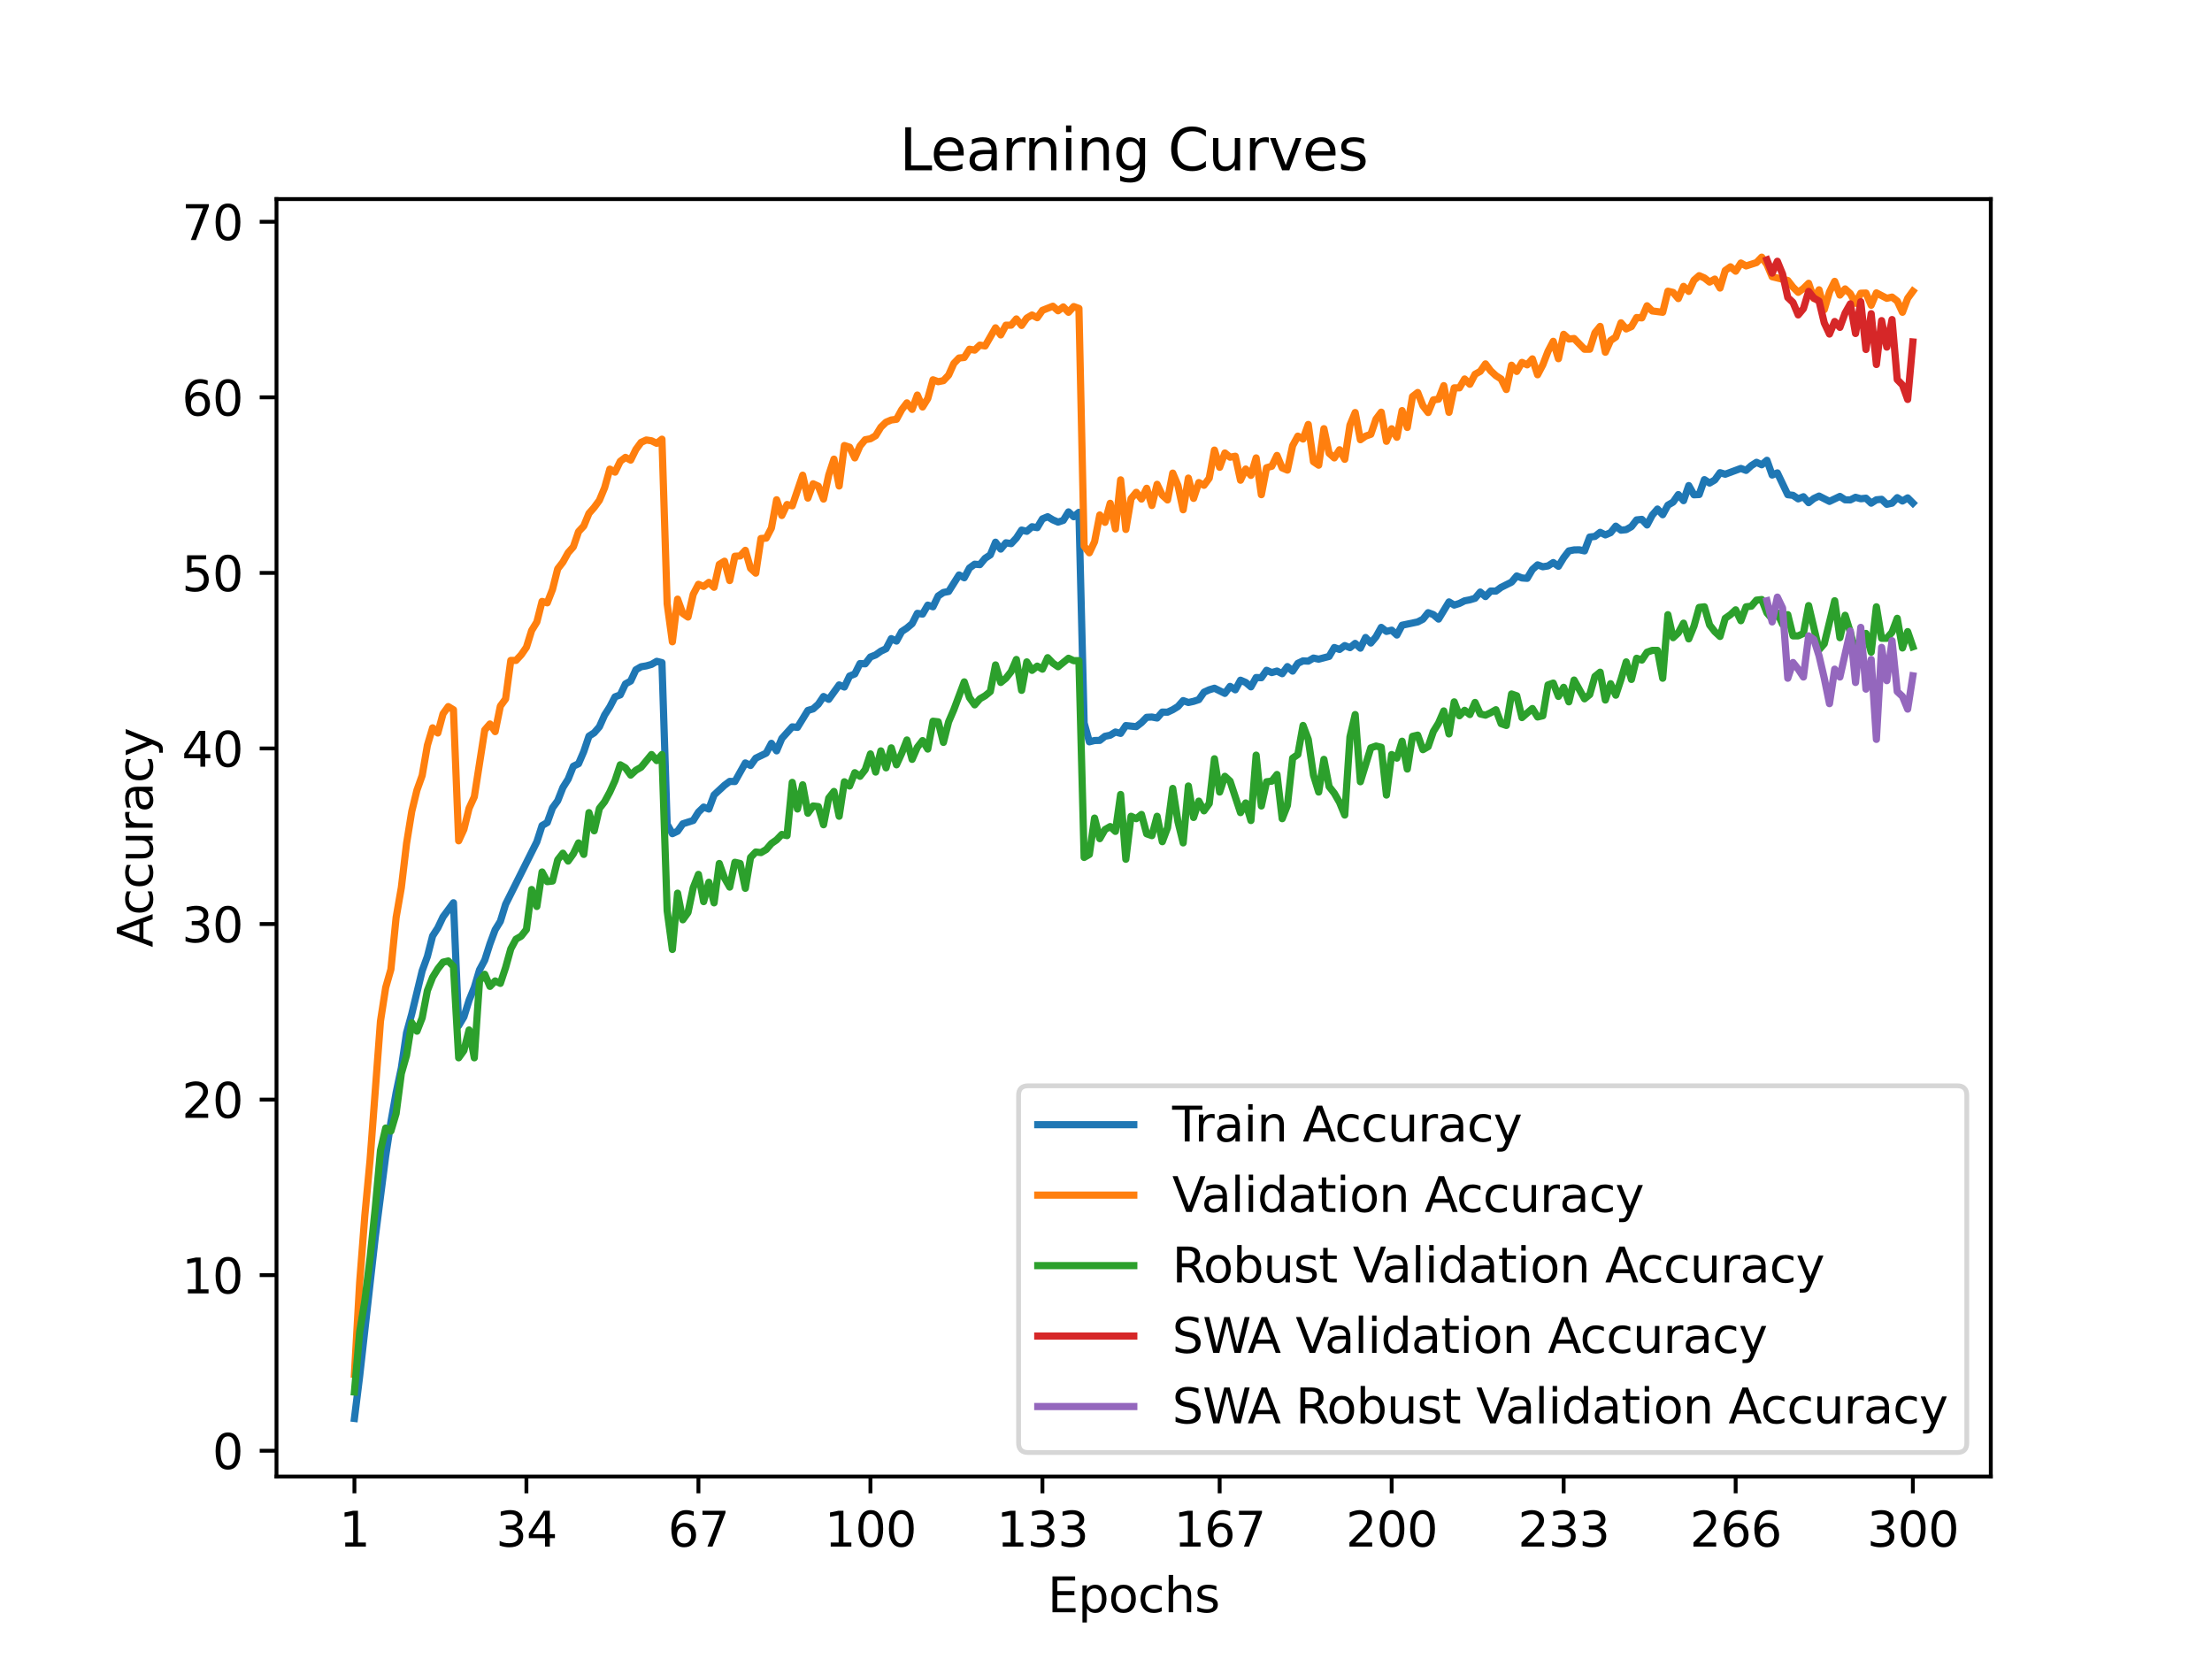 <?xml version="1.0" encoding="utf-8" standalone="no"?>
<!DOCTYPE svg PUBLIC "-//W3C//DTD SVG 1.1//EN"
  "http://www.w3.org/Graphics/SVG/1.1/DTD/svg11.dtd">
<svg xmlns:xlink="http://www.w3.org/1999/xlink" width="460.8pt" height="345.6pt" viewBox="0 0 460.8 345.6" xmlns="http://www.w3.org/2000/svg" version="1.1">
 <defs>
  <style type="text/css">*{stroke-linejoin: round; stroke-linecap: butt}</style>
 </defs>
 <g id="figure_1">
  <g id="patch_1">
   <path d="M 0 345.6 
L 460.8 345.6 
L 460.8 0 
L 0 0 
z
" style="fill: #ffffff"/>
  </g>
  <g id="axes_1">
   <g id="patch_2">
    <path d="M 57.6 307.584 
L 414.72 307.584 
L 414.72 41.472 
L 57.6 41.472 
z
" style="fill: #ffffff"/>
   </g>
   <g id="matplotlib.axis_1">
    <g id="xtick_1">
     <g id="line2d_1">
      <defs>
       <path id="me9f2121635" d="M 0 0 
L 0 3.5 
" style="stroke: #000000; stroke-width: 0.8"/>
      </defs>
      <g>
       <use xlink:href="#me9f2121635" x="73.833" y="307.584" style="stroke: #000000; stroke-width: 0.8"/>
      </g>
     </g>
     <g id="text_1">
      <!-- 1 -->
      <g transform="translate(70.651 322.182) scale(0.1 -0.1)">
       <defs>
        <path id="DejaVuSans-31" d="M 794 531 
L 1825 531 
L 1825 4091 
L 703 3866 
L 703 4441 
L 1819 4666 
L 2450 4666 
L 2450 531 
L 3481 531 
L 3481 0 
L 794 0 
L 794 531 
z
" transform="scale(0.016)"/>
       </defs>
       <use xlink:href="#DejaVuSans-31"/>
      </g>
     </g>
    </g>
    <g id="xtick_2">
     <g id="line2d_2">
      <g>
       <use xlink:href="#me9f2121635" x="109.664" y="307.584" style="stroke: #000000; stroke-width: 0.8"/>
      </g>
     </g>
     <g id="text_2">
      <!-- 34 -->
      <g transform="translate(103.302 322.182) scale(0.1 -0.1)">
       <defs>
        <path id="DejaVuSans-33" d="M 2597 2516 
Q 3050 2419 3304 2112 
Q 3559 1806 3559 1356 
Q 3559 666 3084 287 
Q 2609 -91 1734 -91 
Q 1441 -91 1130 -33 
Q 819 25 488 141 
L 488 750 
Q 750 597 1062 519 
Q 1375 441 1716 441 
Q 2309 441 2620 675 
Q 2931 909 2931 1356 
Q 2931 1769 2642 2001 
Q 2353 2234 1838 2234 
L 1294 2234 
L 1294 2753 
L 1863 2753 
Q 2328 2753 2575 2939 
Q 2822 3125 2822 3475 
Q 2822 3834 2567 4026 
Q 2313 4219 1838 4219 
Q 1578 4219 1281 4162 
Q 984 4106 628 3988 
L 628 4550 
Q 988 4650 1302 4700 
Q 1616 4750 1894 4750 
Q 2613 4750 3031 4423 
Q 3450 4097 3450 3541 
Q 3450 3153 3228 2886 
Q 3006 2619 2597 2516 
z
" transform="scale(0.016)"/>
        <path id="DejaVuSans-34" d="M 2419 4116 
L 825 1625 
L 2419 1625 
L 2419 4116 
z
M 2253 4666 
L 3047 4666 
L 3047 1625 
L 3713 1625 
L 3713 1100 
L 3047 1100 
L 3047 0 
L 2419 0 
L 2419 1100 
L 313 1100 
L 313 1709 
L 2253 4666 
z
" transform="scale(0.016)"/>
       </defs>
       <use xlink:href="#DejaVuSans-33"/>
       <use xlink:href="#DejaVuSans-34" x="63.623"/>
      </g>
     </g>
    </g>
    <g id="xtick_3">
     <g id="line2d_3">
      <g>
       <use xlink:href="#me9f2121635" x="145.496" y="307.584" style="stroke: #000000; stroke-width: 0.8"/>
      </g>
     </g>
     <g id="text_3">
      <!-- 67 -->
      <g transform="translate(139.133 322.182) scale(0.1 -0.1)">
       <defs>
        <path id="DejaVuSans-36" d="M 2113 2584 
Q 1688 2584 1439 2293 
Q 1191 2003 1191 1497 
Q 1191 994 1439 701 
Q 1688 409 2113 409 
Q 2538 409 2786 701 
Q 3034 994 3034 1497 
Q 3034 2003 2786 2293 
Q 2538 2584 2113 2584 
z
M 3366 4563 
L 3366 3988 
Q 3128 4100 2886 4159 
Q 2644 4219 2406 4219 
Q 1781 4219 1451 3797 
Q 1122 3375 1075 2522 
Q 1259 2794 1537 2939 
Q 1816 3084 2150 3084 
Q 2853 3084 3261 2657 
Q 3669 2231 3669 1497 
Q 3669 778 3244 343 
Q 2819 -91 2113 -91 
Q 1303 -91 875 529 
Q 447 1150 447 2328 
Q 447 3434 972 4092 
Q 1497 4750 2381 4750 
Q 2619 4750 2861 4703 
Q 3103 4656 3366 4563 
z
" transform="scale(0.016)"/>
        <path id="DejaVuSans-37" d="M 525 4666 
L 3525 4666 
L 3525 4397 
L 1831 0 
L 1172 0 
L 2766 4134 
L 525 4134 
L 525 4666 
z
" transform="scale(0.016)"/>
       </defs>
       <use xlink:href="#DejaVuSans-36"/>
       <use xlink:href="#DejaVuSans-37" x="63.623"/>
      </g>
     </g>
    </g>
    <g id="xtick_4">
     <g id="line2d_4">
      <g>
       <use xlink:href="#me9f2121635" x="181.327" y="307.584" style="stroke: #000000; stroke-width: 0.8"/>
      </g>
     </g>
     <g id="text_4">
      <!-- 100 -->
      <g transform="translate(171.783 322.182) scale(0.1 -0.1)">
       <defs>
        <path id="DejaVuSans-30" d="M 2034 4250 
Q 1547 4250 1301 3770 
Q 1056 3291 1056 2328 
Q 1056 1369 1301 889 
Q 1547 409 2034 409 
Q 2525 409 2770 889 
Q 3016 1369 3016 2328 
Q 3016 3291 2770 3770 
Q 2525 4250 2034 4250 
z
M 2034 4750 
Q 2819 4750 3233 4129 
Q 3647 3509 3647 2328 
Q 3647 1150 3233 529 
Q 2819 -91 2034 -91 
Q 1250 -91 836 529 
Q 422 1150 422 2328 
Q 422 3509 836 4129 
Q 1250 4750 2034 4750 
z
" transform="scale(0.016)"/>
       </defs>
       <use xlink:href="#DejaVuSans-31"/>
       <use xlink:href="#DejaVuSans-30" x="63.623"/>
       <use xlink:href="#DejaVuSans-30" x="127.246"/>
      </g>
     </g>
    </g>
    <g id="xtick_5">
     <g id="line2d_5">
      <g>
       <use xlink:href="#me9f2121635" x="217.158" y="307.584" style="stroke: #000000; stroke-width: 0.8"/>
      </g>
     </g>
     <g id="text_5">
      <!-- 133 -->
      <g transform="translate(207.615 322.182) scale(0.1 -0.1)">
       <use xlink:href="#DejaVuSans-31"/>
       <use xlink:href="#DejaVuSans-33" x="63.623"/>
       <use xlink:href="#DejaVuSans-33" x="127.246"/>
      </g>
     </g>
    </g>
    <g id="xtick_6">
     <g id="line2d_6">
      <g>
       <use xlink:href="#me9f2121635" x="254.076" y="307.584" style="stroke: #000000; stroke-width: 0.8"/>
      </g>
     </g>
     <g id="text_6">
      <!-- 167 -->
      <g transform="translate(244.532 322.182) scale(0.1 -0.1)">
       <use xlink:href="#DejaVuSans-31"/>
       <use xlink:href="#DejaVuSans-36" x="63.623"/>
       <use xlink:href="#DejaVuSans-37" x="127.246"/>
      </g>
     </g>
    </g>
    <g id="xtick_7">
     <g id="line2d_7">
      <g>
       <use xlink:href="#me9f2121635" x="289.907" y="307.584" style="stroke: #000000; stroke-width: 0.8"/>
      </g>
     </g>
     <g id="text_7">
      <!-- 200 -->
      <g transform="translate(280.363 322.182) scale(0.1 -0.1)">
       <defs>
        <path id="DejaVuSans-32" d="M 1228 531 
L 3431 531 
L 3431 0 
L 469 0 
L 469 531 
Q 828 903 1448 1529 
Q 2069 2156 2228 2338 
Q 2531 2678 2651 2914 
Q 2772 3150 2772 3378 
Q 2772 3750 2511 3984 
Q 2250 4219 1831 4219 
Q 1534 4219 1204 4116 
Q 875 4013 500 3803 
L 500 4441 
Q 881 4594 1212 4672 
Q 1544 4750 1819 4750 
Q 2544 4750 2975 4387 
Q 3406 4025 3406 3419 
Q 3406 3131 3298 2873 
Q 3191 2616 2906 2266 
Q 2828 2175 2409 1742 
Q 1991 1309 1228 531 
z
" transform="scale(0.016)"/>
       </defs>
       <use xlink:href="#DejaVuSans-32"/>
       <use xlink:href="#DejaVuSans-30" x="63.623"/>
       <use xlink:href="#DejaVuSans-30" x="127.246"/>
      </g>
     </g>
    </g>
    <g id="xtick_8">
     <g id="line2d_8">
      <g>
       <use xlink:href="#me9f2121635" x="325.739" y="307.584" style="stroke: #000000; stroke-width: 0.8"/>
      </g>
     </g>
     <g id="text_8">
      <!-- 233 -->
      <g transform="translate(316.195 322.182) scale(0.1 -0.1)">
       <use xlink:href="#DejaVuSans-32"/>
       <use xlink:href="#DejaVuSans-33" x="63.623"/>
       <use xlink:href="#DejaVuSans-33" x="127.246"/>
      </g>
     </g>
    </g>
    <g id="xtick_9">
     <g id="line2d_9">
      <g>
       <use xlink:href="#me9f2121635" x="361.57" y="307.584" style="stroke: #000000; stroke-width: 0.8"/>
      </g>
     </g>
     <g id="text_9">
      <!-- 266 -->
      <g transform="translate(352.026 322.182) scale(0.1 -0.1)">
       <use xlink:href="#DejaVuSans-32"/>
       <use xlink:href="#DejaVuSans-36" x="63.623"/>
       <use xlink:href="#DejaVuSans-36" x="127.246"/>
      </g>
     </g>
    </g>
    <g id="xtick_10">
     <g id="line2d_10">
      <g>
       <use xlink:href="#me9f2121635" x="398.487" y="307.584" style="stroke: #000000; stroke-width: 0.8"/>
      </g>
     </g>
     <g id="text_10">
      <!-- 300 -->
      <g transform="translate(388.944 322.182) scale(0.1 -0.1)">
       <use xlink:href="#DejaVuSans-33"/>
       <use xlink:href="#DejaVuSans-30" x="63.623"/>
       <use xlink:href="#DejaVuSans-30" x="127.246"/>
      </g>
     </g>
    </g>
    <g id="text_11">
     <!-- Epochs -->
     <g transform="translate(218.244 335.861) scale(0.1 -0.1)">
      <defs>
       <path id="DejaVuSans-45" d="M 628 4666 
L 3578 4666 
L 3578 4134 
L 1259 4134 
L 1259 2753 
L 3481 2753 
L 3481 2222 
L 1259 2222 
L 1259 531 
L 3634 531 
L 3634 0 
L 628 0 
L 628 4666 
z
" transform="scale(0.016)"/>
       <path id="DejaVuSans-70" d="M 1159 525 
L 1159 -1331 
L 581 -1331 
L 581 3500 
L 1159 3500 
L 1159 2969 
Q 1341 3281 1617 3432 
Q 1894 3584 2278 3584 
Q 2916 3584 3314 3078 
Q 3713 2572 3713 1747 
Q 3713 922 3314 415 
Q 2916 -91 2278 -91 
Q 1894 -91 1617 61 
Q 1341 213 1159 525 
z
M 3116 1747 
Q 3116 2381 2855 2742 
Q 2594 3103 2138 3103 
Q 1681 3103 1420 2742 
Q 1159 2381 1159 1747 
Q 1159 1113 1420 752 
Q 1681 391 2138 391 
Q 2594 391 2855 752 
Q 3116 1113 3116 1747 
z
" transform="scale(0.016)"/>
       <path id="DejaVuSans-6f" d="M 1959 3097 
Q 1497 3097 1228 2736 
Q 959 2375 959 1747 
Q 959 1119 1226 758 
Q 1494 397 1959 397 
Q 2419 397 2687 759 
Q 2956 1122 2956 1747 
Q 2956 2369 2687 2733 
Q 2419 3097 1959 3097 
z
M 1959 3584 
Q 2709 3584 3137 3096 
Q 3566 2609 3566 1747 
Q 3566 888 3137 398 
Q 2709 -91 1959 -91 
Q 1206 -91 779 398 
Q 353 888 353 1747 
Q 353 2609 779 3096 
Q 1206 3584 1959 3584 
z
" transform="scale(0.016)"/>
       <path id="DejaVuSans-63" d="M 3122 3366 
L 3122 2828 
Q 2878 2963 2633 3030 
Q 2388 3097 2138 3097 
Q 1578 3097 1268 2742 
Q 959 2388 959 1747 
Q 959 1106 1268 751 
Q 1578 397 2138 397 
Q 2388 397 2633 464 
Q 2878 531 3122 666 
L 3122 134 
Q 2881 22 2623 -34 
Q 2366 -91 2075 -91 
Q 1284 -91 818 406 
Q 353 903 353 1747 
Q 353 2603 823 3093 
Q 1294 3584 2113 3584 
Q 2378 3584 2631 3529 
Q 2884 3475 3122 3366 
z
" transform="scale(0.016)"/>
       <path id="DejaVuSans-68" d="M 3513 2113 
L 3513 0 
L 2938 0 
L 2938 2094 
Q 2938 2591 2744 2837 
Q 2550 3084 2163 3084 
Q 1697 3084 1428 2787 
Q 1159 2491 1159 1978 
L 1159 0 
L 581 0 
L 581 4863 
L 1159 4863 
L 1159 2956 
Q 1366 3272 1645 3428 
Q 1925 3584 2291 3584 
Q 2894 3584 3203 3211 
Q 3513 2838 3513 2113 
z
" transform="scale(0.016)"/>
       <path id="DejaVuSans-73" d="M 2834 3397 
L 2834 2853 
Q 2591 2978 2328 3040 
Q 2066 3103 1784 3103 
Q 1356 3103 1142 2972 
Q 928 2841 928 2578 
Q 928 2378 1081 2264 
Q 1234 2150 1697 2047 
L 1894 2003 
Q 2506 1872 2764 1633 
Q 3022 1394 3022 966 
Q 3022 478 2636 193 
Q 2250 -91 1575 -91 
Q 1294 -91 989 -36 
Q 684 19 347 128 
L 347 722 
Q 666 556 975 473 
Q 1284 391 1588 391 
Q 1994 391 2212 530 
Q 2431 669 2431 922 
Q 2431 1156 2273 1281 
Q 2116 1406 1581 1522 
L 1381 1569 
Q 847 1681 609 1914 
Q 372 2147 372 2553 
Q 372 3047 722 3315 
Q 1072 3584 1716 3584 
Q 2034 3584 2315 3537 
Q 2597 3491 2834 3397 
z
" transform="scale(0.016)"/>
      </defs>
      <use xlink:href="#DejaVuSans-45"/>
      <use xlink:href="#DejaVuSans-70" x="63.184"/>
      <use xlink:href="#DejaVuSans-6f" x="126.66"/>
      <use xlink:href="#DejaVuSans-63" x="187.842"/>
      <use xlink:href="#DejaVuSans-68" x="242.822"/>
      <use xlink:href="#DejaVuSans-73" x="306.201"/>
     </g>
    </g>
   </g>
   <g id="matplotlib.axis_2">
    <g id="ytick_1">
     <g id="line2d_11">
      <defs>
       <path id="m4f2aaf071c" d="M 0 0 
L -3.5 0 
" style="stroke: #000000; stroke-width: 0.8"/>
      </defs>
      <g>
       <use xlink:href="#m4f2aaf071c" x="57.6" y="302.213" style="stroke: #000000; stroke-width: 0.8"/>
      </g>
     </g>
     <g id="text_12">
      <!-- 0 -->
      <g transform="translate(44.237 306.012) scale(0.1 -0.1)">
       <use xlink:href="#DejaVuSans-30"/>
      </g>
     </g>
    </g>
    <g id="ytick_2">
     <g id="line2d_12">
      <g>
       <use xlink:href="#m4f2aaf071c" x="57.6" y="265.639" style="stroke: #000000; stroke-width: 0.8"/>
      </g>
     </g>
     <g id="text_13">
      <!-- 10 -->
      <g transform="translate(37.875 269.439) scale(0.1 -0.1)">
       <use xlink:href="#DejaVuSans-31"/>
       <use xlink:href="#DejaVuSans-30" x="63.623"/>
      </g>
     </g>
    </g>
    <g id="ytick_3">
     <g id="line2d_13">
      <g>
       <use xlink:href="#m4f2aaf071c" x="57.6" y="229.066" style="stroke: #000000; stroke-width: 0.8"/>
      </g>
     </g>
     <g id="text_14">
      <!-- 20 -->
      <g transform="translate(37.875 232.865) scale(0.1 -0.1)">
       <use xlink:href="#DejaVuSans-32"/>
       <use xlink:href="#DejaVuSans-30" x="63.623"/>
      </g>
     </g>
    </g>
    <g id="ytick_4">
     <g id="line2d_14">
      <g>
       <use xlink:href="#m4f2aaf071c" x="57.6" y="192.492" style="stroke: #000000; stroke-width: 0.8"/>
      </g>
     </g>
     <g id="text_15">
      <!-- 30 -->
      <g transform="translate(37.875 196.292) scale(0.1 -0.1)">
       <use xlink:href="#DejaVuSans-33"/>
       <use xlink:href="#DejaVuSans-30" x="63.623"/>
      </g>
     </g>
    </g>
    <g id="ytick_5">
     <g id="line2d_15">
      <g>
       <use xlink:href="#m4f2aaf071c" x="57.6" y="155.919" style="stroke: #000000; stroke-width: 0.8"/>
      </g>
     </g>
     <g id="text_16">
      <!-- 40 -->
      <g transform="translate(37.875 159.718) scale(0.1 -0.1)">
       <use xlink:href="#DejaVuSans-34"/>
       <use xlink:href="#DejaVuSans-30" x="63.623"/>
      </g>
     </g>
    </g>
    <g id="ytick_6">
     <g id="line2d_16">
      <g>
       <use xlink:href="#m4f2aaf071c" x="57.6" y="119.345" style="stroke: #000000; stroke-width: 0.8"/>
      </g>
     </g>
     <g id="text_17">
      <!-- 50 -->
      <g transform="translate(37.875 123.145) scale(0.1 -0.1)">
       <defs>
        <path id="DejaVuSans-35" d="M 691 4666 
L 3169 4666 
L 3169 4134 
L 1269 4134 
L 1269 2991 
Q 1406 3038 1543 3061 
Q 1681 3084 1819 3084 
Q 2600 3084 3056 2656 
Q 3513 2228 3513 1497 
Q 3513 744 3044 326 
Q 2575 -91 1722 -91 
Q 1428 -91 1123 -41 
Q 819 9 494 109 
L 494 744 
Q 775 591 1075 516 
Q 1375 441 1709 441 
Q 2250 441 2565 725 
Q 2881 1009 2881 1497 
Q 2881 1984 2565 2268 
Q 2250 2553 1709 2553 
Q 1456 2553 1204 2497 
Q 953 2441 691 2322 
L 691 4666 
z
" transform="scale(0.016)"/>
       </defs>
       <use xlink:href="#DejaVuSans-35"/>
       <use xlink:href="#DejaVuSans-30" x="63.623"/>
      </g>
     </g>
    </g>
    <g id="ytick_7">
     <g id="line2d_17">
      <g>
       <use xlink:href="#m4f2aaf071c" x="57.6" y="82.772" style="stroke: #000000; stroke-width: 0.8"/>
      </g>
     </g>
     <g id="text_18">
      <!-- 60 -->
      <g transform="translate(37.875 86.571) scale(0.1 -0.1)">
       <use xlink:href="#DejaVuSans-36"/>
       <use xlink:href="#DejaVuSans-30" x="63.623"/>
      </g>
     </g>
    </g>
    <g id="ytick_8">
     <g id="line2d_18">
      <g>
       <use xlink:href="#m4f2aaf071c" x="57.6" y="46.198" style="stroke: #000000; stroke-width: 0.8"/>
      </g>
     </g>
     <g id="text_19">
      <!-- 70 -->
      <g transform="translate(37.875 49.998) scale(0.1 -0.1)">
       <use xlink:href="#DejaVuSans-37"/>
       <use xlink:href="#DejaVuSans-30" x="63.623"/>
      </g>
     </g>
    </g>
    <g id="text_20">
     <!-- Accuracy -->
     <g transform="translate(31.795 197.356) rotate(-90) scale(0.1 -0.1)">
      <defs>
       <path id="DejaVuSans-41" d="M 2188 4044 
L 1331 1722 
L 3047 1722 
L 2188 4044 
z
M 1831 4666 
L 2547 4666 
L 4325 0 
L 3669 0 
L 3244 1197 
L 1141 1197 
L 716 0 
L 50 0 
L 1831 4666 
z
" transform="scale(0.016)"/>
       <path id="DejaVuSans-75" d="M 544 1381 
L 544 3500 
L 1119 3500 
L 1119 1403 
Q 1119 906 1312 657 
Q 1506 409 1894 409 
Q 2359 409 2629 706 
Q 2900 1003 2900 1516 
L 2900 3500 
L 3475 3500 
L 3475 0 
L 2900 0 
L 2900 538 
Q 2691 219 2414 64 
Q 2138 -91 1772 -91 
Q 1169 -91 856 284 
Q 544 659 544 1381 
z
M 1991 3584 
L 1991 3584 
z
" transform="scale(0.016)"/>
       <path id="DejaVuSans-72" d="M 2631 2963 
Q 2534 3019 2420 3045 
Q 2306 3072 2169 3072 
Q 1681 3072 1420 2755 
Q 1159 2438 1159 1844 
L 1159 0 
L 581 0 
L 581 3500 
L 1159 3500 
L 1159 2956 
Q 1341 3275 1631 3429 
Q 1922 3584 2338 3584 
Q 2397 3584 2469 3576 
Q 2541 3569 2628 3553 
L 2631 2963 
z
" transform="scale(0.016)"/>
       <path id="DejaVuSans-61" d="M 2194 1759 
Q 1497 1759 1228 1600 
Q 959 1441 959 1056 
Q 959 750 1161 570 
Q 1363 391 1709 391 
Q 2188 391 2477 730 
Q 2766 1069 2766 1631 
L 2766 1759 
L 2194 1759 
z
M 3341 1997 
L 3341 0 
L 2766 0 
L 2766 531 
Q 2569 213 2275 61 
Q 1981 -91 1556 -91 
Q 1019 -91 701 211 
Q 384 513 384 1019 
Q 384 1609 779 1909 
Q 1175 2209 1959 2209 
L 2766 2209 
L 2766 2266 
Q 2766 2663 2505 2880 
Q 2244 3097 1772 3097 
Q 1472 3097 1187 3025 
Q 903 2953 641 2809 
L 641 3341 
Q 956 3463 1253 3523 
Q 1550 3584 1831 3584 
Q 2591 3584 2966 3190 
Q 3341 2797 3341 1997 
z
" transform="scale(0.016)"/>
       <path id="DejaVuSans-79" d="M 2059 -325 
Q 1816 -950 1584 -1140 
Q 1353 -1331 966 -1331 
L 506 -1331 
L 506 -850 
L 844 -850 
Q 1081 -850 1212 -737 
Q 1344 -625 1503 -206 
L 1606 56 
L 191 3500 
L 800 3500 
L 1894 763 
L 2988 3500 
L 3597 3500 
L 2059 -325 
z
" transform="scale(0.016)"/>
      </defs>
      <use xlink:href="#DejaVuSans-41"/>
      <use xlink:href="#DejaVuSans-63" x="66.658"/>
      <use xlink:href="#DejaVuSans-63" x="121.639"/>
      <use xlink:href="#DejaVuSans-75" x="176.619"/>
      <use xlink:href="#DejaVuSans-72" x="239.998"/>
      <use xlink:href="#DejaVuSans-61" x="281.111"/>
      <use xlink:href="#DejaVuSans-63" x="342.391"/>
      <use xlink:href="#DejaVuSans-79" x="397.371"/>
     </g>
    </g>
   </g>
   <g id="line2d_19">
    <path d="M 73.833 295.488 
L 74.919 286.724 
L 78.176 257.726 
L 80.348 240.806 
L 81.433 233.724 
L 82.519 227.63 
L 83.605 222.478 
L 84.691 215.163 
L 85.777 211.209 
L 87.948 202.235 
L 89.034 199.24 
L 90.12 194.975 
L 91.206 193.288 
L 92.291 191.007 
L 94.463 188.058 
L 95.549 213.659 
L 96.635 211.849 
L 97.72 208.37 
L 98.806 205.695 
L 99.892 202.047 
L 100.978 200.027 
L 102.064 196.625 
L 103.149 193.695 
L 104.235 191.93 
L 105.321 188.392 
L 111.836 175.358 
L 112.922 171.979 
L 114.007 171.353 
L 115.093 168.304 
L 116.179 166.813 
L 117.265 164.052 
L 118.351 162.319 
L 119.436 159.622 
L 120.522 159.096 
L 121.608 156.568 
L 122.694 153.35 
L 123.78 152.655 
L 124.865 151.402 
L 125.951 148.961 
L 127.037 147.26 
L 128.123 145.166 
L 129.209 144.755 
L 130.294 142.469 
L 131.38 141.87 
L 132.466 139.529 
L 133.552 138.894 
L 134.638 138.716 
L 135.723 138.405 
L 136.809 137.769 
L 137.895 138.035 
L 138.981 171.71 
L 140.067 173.671 
L 141.152 173.154 
L 142.238 171.614 
L 144.41 170.919 
L 145.496 169.181 
L 146.581 168.13 
L 147.667 168.537 
L 148.753 165.606 
L 150.925 163.586 
L 152.01 162.781 
L 153.096 162.804 
L 155.268 158.936 
L 156.354 159.462 
L 157.439 157.944 
L 159.611 156.888 
L 160.697 154.849 
L 161.783 156.417 
L 162.868 153.834 
L 165.04 151.416 
L 166.126 151.526 
L 168.297 147.996 
L 169.383 147.676 
L 170.469 146.702 
L 171.555 145.098 
L 172.641 145.683 
L 174.812 142.679 
L 175.898 143.118 
L 176.984 140.832 
L 178.07 140.393 
L 179.155 138.231 
L 180.241 138.286 
L 181.327 136.86 
L 182.413 136.434 
L 183.499 135.657 
L 184.584 135.141 
L 185.67 133.042 
L 186.756 133.55 
L 187.842 131.561 
L 188.928 130.839 
L 190.013 129.92 
L 191.099 127.771 
L 192.185 127.927 
L 193.271 126.061 
L 194.357 126.404 
L 195.442 124.15 
L 196.528 123.423 
L 197.614 123.218 
L 199.786 119.775 
L 200.871 120.36 
L 201.957 118.326 
L 203.043 117.535 
L 204.129 117.622 
L 205.215 116.305 
L 206.3 115.588 
L 207.386 112.95 
L 208.472 114.385 
L 209.558 113.073 
L 210.644 113.247 
L 211.729 112.09 
L 212.815 110.426 
L 213.901 110.682 
L 214.987 109.727 
L 216.073 109.919 
L 217.158 108.095 
L 218.244 107.642 
L 219.33 108.3 
L 220.416 108.767 
L 221.502 108.405 
L 222.587 106.636 
L 223.673 107.646 
L 224.759 106.728 
L 225.845 150.616 
L 226.931 154.538 
L 228.016 154.264 
L 229.102 154.237 
L 230.188 153.386 
L 231.274 153.158 
L 232.36 152.495 
L 233.445 152.778 
L 234.531 151.151 
L 236.703 151.375 
L 237.789 150.543 
L 238.875 149.427 
L 239.96 149.372 
L 241.046 149.578 
L 242.132 148.335 
L 243.218 148.362 
L 244.304 147.85 
L 245.389 147.182 
L 246.475 145.948 
L 247.561 146.346 
L 248.647 146.104 
L 249.733 145.747 
L 250.818 144.193 
L 251.904 143.699 
L 252.99 143.37 
L 255.162 144.444 
L 256.247 142.986 
L 257.333 143.699 
L 258.419 141.696 
L 259.505 142.163 
L 260.591 143.086 
L 261.676 141.143 
L 262.762 141.184 
L 263.848 139.635 
L 264.934 140.11 
L 266.02 139.795 
L 267.105 140.343 
L 268.191 138.862 
L 269.277 139.804 
L 270.363 138.185 
L 271.449 137.673 
L 272.534 137.728 
L 273.62 137.088 
L 274.706 137.317 
L 276.878 136.745 
L 277.963 134.889 
L 279.049 135.291 
L 280.135 134.487 
L 281.221 134.917 
L 282.307 134.034 
L 283.392 135.022 
L 284.478 132.8 
L 285.564 133.952 
L 286.65 132.654 
L 287.736 130.697 
L 288.821 131.534 
L 289.907 131.278 
L 290.993 132.288 
L 292.079 130.244 
L 295.336 129.559 
L 296.422 128.996 
L 297.508 127.634 
L 298.594 128.032 
L 299.679 128.969 
L 301.851 125.389 
L 302.937 126.048 
L 304.023 125.705 
L 305.108 125.161 
L 306.194 124.955 
L 307.28 124.63 
L 308.366 123.337 
L 309.452 124.278 
L 310.537 123.122 
L 311.623 123.145 
L 312.709 122.354 
L 314.881 121.27 
L 315.966 119.981 
L 317.052 120.402 
L 318.138 120.479 
L 319.224 118.641 
L 320.31 117.672 
L 321.395 118.065 
L 322.481 117.896 
L 323.567 117.192 
L 324.653 117.969 
L 325.739 116.186 
L 326.824 114.765 
L 327.91 114.554 
L 328.996 114.531 
L 330.082 114.765 
L 331.168 111.875 
L 332.253 111.747 
L 333.339 110.897 
L 334.425 111.427 
L 335.511 110.966 
L 336.597 109.608 
L 337.682 110.444 
L 338.768 110.335 
L 339.854 109.713 
L 340.94 108.305 
L 342.026 108.195 
L 343.111 109.361 
L 344.197 107.308 
L 345.283 106.046 
L 346.369 107.226 
L 347.455 105.233 
L 348.54 104.597 
L 349.626 103.029 
L 350.712 104.295 
L 351.798 101.155 
L 352.884 103.075 
L 353.969 103.02 
L 355.055 99.92 
L 356.141 100.629 
L 357.227 99.984 
L 358.313 98.467 
L 359.398 98.787 
L 362.656 97.584 
L 363.742 97.991 
L 364.827 97.004 
L 365.913 96.309 
L 366.999 96.821 
L 368.085 95.888 
L 369.171 98.96 
L 370.256 98.512 
L 372.428 103.057 
L 373.514 103.185 
L 374.6 103.921 
L 375.685 103.477 
L 376.771 104.711 
L 377.857 103.847 
L 378.943 103.34 
L 381.114 104.446 
L 383.286 103.413 
L 384.372 104.117 
L 385.458 104.14 
L 386.543 103.596 
L 387.629 103.898 
L 388.715 103.783 
L 389.801 104.817 
L 390.887 104.117 
L 391.972 104.017 
L 393.058 105.054 
L 394.144 104.817 
L 395.23 103.674 
L 396.316 104.369 
L 397.401 103.719 
L 398.487 104.798 
L 398.487 104.798 
" clip-path="url(#p354577c18d)" style="fill: none; stroke: #1f77b4; stroke-width: 1.5; stroke-linecap: square"/>
   </g>
   <g id="line2d_20">
    <path d="M 73.833 286.285 
L 74.919 267.23 
L 76.004 253.186 
L 77.09 241.666 
L 79.262 212.718 
L 80.348 205.714 
L 81.433 201.928 
L 82.519 191.139 
L 83.605 184.903 
L 84.691 175.723 
L 85.777 169.031 
L 86.862 164.587 
L 87.948 161.551 
L 89.034 155.261 
L 90.12 151.622 
L 91.206 152.7 
L 92.291 148.696 
L 93.377 147.196 
L 94.463 147.854 
L 95.549 175.157 
L 96.635 172.779 
L 97.72 168.372 
L 98.806 165.995 
L 100.978 152.079 
L 102.064 150.817 
L 103.149 152.408 
L 104.235 147.086 
L 105.321 145.605 
L 106.407 137.577 
L 107.493 137.577 
L 108.578 136.407 
L 109.664 134.834 
L 110.75 131.342 
L 111.836 129.568 
L 112.922 125.289 
L 114.007 125.581 
L 115.093 122.802 
L 116.179 118.504 
L 117.265 117.096 
L 118.351 115.139 
L 119.436 113.914 
L 120.522 110.751 
L 121.608 109.58 
L 122.694 106.947 
L 123.78 105.704 
L 124.865 104.222 
L 125.951 101.607 
L 127.037 97.731 
L 128.123 98.352 
L 129.209 96.103 
L 130.294 95.28 
L 131.38 95.847 
L 132.466 93.634 
L 133.552 92.153 
L 134.638 91.659 
L 135.723 91.824 
L 136.809 92.354 
L 137.895 91.495 
L 138.981 125.782 
L 140.067 133.701 
L 141.152 124.813 
L 142.238 127.794 
L 143.324 128.544 
L 144.41 123.807 
L 145.496 121.723 
L 146.581 122.162 
L 147.667 121.32 
L 148.753 122.344 
L 149.839 117.572 
L 150.925 116.913 
L 152.01 120.936 
L 153.096 115.871 
L 154.182 115.816 
L 155.268 114.646 
L 156.354 118.395 
L 157.439 119.4 
L 158.525 112.177 
L 159.611 112.104 
L 160.697 110.001 
L 161.783 104.113 
L 162.868 107.386 
L 163.954 105.1 
L 165.04 105.374 
L 167.212 98.992 
L 168.297 103.765 
L 169.383 100.784 
L 170.469 101.278 
L 171.555 103.966 
L 172.641 98.956 
L 173.726 95.646 
L 174.812 101.242 
L 175.898 92.811 
L 176.984 93.159 
L 178.07 95.39 
L 179.155 92.903 
L 180.241 91.604 
L 181.327 91.403 
L 182.413 90.763 
L 183.499 88.989 
L 184.584 87.947 
L 185.67 87.49 
L 186.756 87.344 
L 187.842 85.35 
L 188.928 83.924 
L 190.013 85.277 
L 191.099 82.296 
L 192.185 84.783 
L 193.271 83.028 
L 194.357 79.115 
L 195.442 79.517 
L 196.528 79.297 
L 197.614 78.145 
L 198.7 75.713 
L 199.786 74.579 
L 200.871 74.47 
L 201.957 72.751 
L 203.043 72.934 
L 204.129 71.891 
L 205.215 72.074 
L 207.386 68.289 
L 208.472 69.77 
L 209.558 67.74 
L 210.644 67.74 
L 211.729 66.442 
L 212.815 67.795 
L 213.901 66.259 
L 214.987 65.619 
L 216.073 66.186 
L 217.158 64.65 
L 219.33 63.79 
L 220.416 64.741 
L 221.502 63.937 
L 222.587 65.052 
L 223.673 63.863 
L 224.759 64.247 
L 225.845 113.768 
L 226.931 115.158 
L 228.016 112.854 
L 229.102 107.276 
L 230.188 108.812 
L 231.274 104.844 
L 232.36 110.184 
L 233.445 99.961 
L 234.531 110.294 
L 235.617 103.875 
L 236.703 102.558 
L 237.789 103.966 
L 238.875 101.717 
L 239.96 105.301 
L 241.046 100.894 
L 242.132 103.162 
L 243.218 104.149 
L 244.304 98.553 
L 245.389 101.132 
L 246.475 106.197 
L 247.561 99.596 
L 248.647 103.82 
L 249.733 100.528 
L 250.818 101.095 
L 251.904 99.614 
L 252.99 93.762 
L 254.076 97.346 
L 255.162 94.366 
L 256.247 95.244 
L 257.333 95.042 
L 258.419 100.035 
L 259.505 97.712 
L 260.591 99.029 
L 261.676 95.39 
L 262.762 103.052 
L 263.848 97.438 
L 264.934 97.127 
L 266.02 94.878 
L 267.105 97.474 
L 268.191 97.932 
L 269.277 92.848 
L 270.363 90.855 
L 271.449 91.458 
L 272.534 88.423 
L 273.62 96.176 
L 274.706 96.908 
L 275.792 89.3 
L 276.878 94.421 
L 277.963 95.39 
L 279.049 93.689 
L 280.135 95.682 
L 281.221 88.551 
L 282.307 85.936 
L 283.392 91.604 
L 284.478 90.855 
L 285.564 90.471 
L 286.65 87.307 
L 287.736 85.862 
L 288.821 91.934 
L 289.907 89.319 
L 290.993 91.092 
L 292.079 85.533 
L 293.165 89.044 
L 294.25 82.607 
L 295.336 81.766 
L 296.422 84.527 
L 297.508 85.936 
L 298.594 83.302 
L 299.679 83.156 
L 300.765 80.34 
L 301.851 85.899 
L 302.937 80.797 
L 304.023 80.797 
L 305.108 78.95 
L 306.194 80.047 
L 307.28 77.963 
L 308.366 77.359 
L 309.452 75.805 
L 310.537 77.249 
L 311.623 78.255 
L 312.709 78.95 
L 313.795 81.144 
L 314.881 76.079 
L 315.966 77.377 
L 317.052 75.494 
L 318.138 76.006 
L 319.224 74.762 
L 320.31 78.072 
L 321.395 76.006 
L 322.481 73.19 
L 323.567 71.105 
L 324.653 74.726 
L 325.739 69.642 
L 326.824 70.63 
L 327.91 70.52 
L 330.082 72.751 
L 331.168 72.751 
L 332.253 69.331 
L 333.339 67.996 
L 334.425 73.373 
L 335.511 70.94 
L 336.597 70.209 
L 337.682 67.246 
L 338.768 68.527 
L 339.854 68.033 
L 340.94 66.149 
L 342.026 66.222 
L 343.111 63.699 
L 344.197 64.778 
L 346.369 65.052 
L 347.455 60.663 
L 348.54 60.919 
L 349.626 62.199 
L 350.712 59.657 
L 351.798 60.7 
L 352.884 58.377 
L 353.969 57.427 
L 355.055 57.902 
L 356.141 58.761 
L 357.227 58.14 
L 358.313 60.005 
L 359.398 56.348 
L 360.484 55.58 
L 361.57 56.494 
L 362.656 54.793 
L 363.742 55.397 
L 365.913 54.702 
L 366.999 53.568 
L 368.085 55.086 
L 369.171 57.646 
L 372.428 58.432 
L 373.514 59.822 
L 374.6 60.901 
L 375.685 60.096 
L 376.771 59.017 
L 377.857 62.181 
L 378.943 60.371 
L 380.029 64.503 
L 381.114 60.81 
L 382.2 58.615 
L 383.286 61.468 
L 384.372 60.188 
L 385.458 61.175 
L 386.543 63.187 
L 387.629 61.084 
L 388.715 61.047 
L 389.801 63.589 
L 390.887 61.011 
L 393.058 62.144 
L 394.144 61.888 
L 395.23 62.711 
L 396.316 65.052 
L 397.401 62.144 
L 398.487 60.663 
L 398.487 60.663 
" clip-path="url(#p354577c18d)" style="fill: none; stroke: #ff7f0e; stroke-width: 1.5; stroke-linecap: square"/>
   </g>
   <g id="line2d_21">
    <path d="M 73.833 289.98 
L 74.919 277.494 
L 76.004 270.936 
L 77.09 262.108 
L 78.176 251.641 
L 79.262 239.66 
L 80.348 234.993 
L 81.433 235.624 
L 82.519 231.967 
L 83.605 223.643 
L 84.691 219.86 
L 85.777 213.049 
L 86.862 214.815 
L 87.948 212.04 
L 89.034 206.365 
L 90.12 203.591 
L 91.206 201.825 
L 92.291 200.438 
L 93.377 200.185 
L 94.463 201.321 
L 95.549 220.364 
L 96.635 218.851 
L 97.72 214.563 
L 98.806 220.364 
L 99.892 204.347 
L 100.978 202.96 
L 102.064 205.482 
L 103.149 204.347 
L 104.235 204.852 
L 105.321 201.573 
L 106.407 197.663 
L 107.493 195.645 
L 108.578 195.015 
L 109.664 193.627 
L 110.75 185.304 
L 111.836 188.835 
L 112.922 181.647 
L 114.007 183.664 
L 115.093 183.538 
L 116.179 179.124 
L 117.265 177.737 
L 118.351 179.376 
L 119.436 177.863 
L 120.522 175.593 
L 121.608 177.989 
L 122.694 169.287 
L 123.78 173.071 
L 124.865 168.404 
L 125.951 167.017 
L 127.037 164.999 
L 128.123 162.603 
L 129.209 159.324 
L 130.294 159.955 
L 131.38 161.468 
L 132.466 160.459 
L 133.552 159.829 
L 135.723 157.18 
L 136.809 158.441 
L 137.895 157.18 
L 138.981 189.718 
L 140.067 197.789 
L 141.152 186.061 
L 142.238 191.61 
L 143.324 190.096 
L 144.41 184.926 
L 145.496 182.151 
L 146.581 187.826 
L 147.667 183.79 
L 148.753 188.078 
L 149.839 179.881 
L 150.925 182.908 
L 152.01 184.799 
L 153.096 179.629 
L 154.182 179.881 
L 155.268 185.052 
L 156.354 178.62 
L 157.439 177.485 
L 158.525 177.611 
L 159.611 176.98 
L 160.697 175.719 
L 161.783 174.962 
L 162.868 173.827 
L 163.954 174.08 
L 165.04 162.981 
L 166.126 168.53 
L 167.212 163.486 
L 168.297 169.413 
L 169.383 167.9 
L 170.469 168.026 
L 171.555 171.81 
L 172.641 166.26 
L 173.726 164.873 
L 174.812 170.044 
L 175.898 162.855 
L 176.984 163.738 
L 178.07 160.964 
L 179.155 161.72 
L 180.241 160.333 
L 181.327 157.054 
L 182.413 160.837 
L 183.499 156.423 
L 184.584 159.955 
L 185.67 155.793 
L 186.756 159.324 
L 187.842 156.928 
L 188.928 154.153 
L 190.013 158.189 
L 191.099 155.667 
L 192.185 154.279 
L 193.271 156.045 
L 194.357 150.244 
L 195.442 150.37 
L 196.528 154.658 
L 197.614 150.37 
L 198.7 147.848 
L 200.871 142.046 
L 201.957 145.325 
L 203.043 146.839 
L 204.129 145.577 
L 205.215 144.947 
L 206.3 144.064 
L 207.386 138.515 
L 208.472 142.172 
L 209.558 141.29 
L 210.644 139.902 
L 211.729 137.38 
L 212.815 143.812 
L 213.901 137.884 
L 214.987 139.65 
L 216.073 138.767 
L 217.158 139.398 
L 218.244 137.002 
L 219.33 138.137 
L 220.416 138.893 
L 222.587 137.128 
L 223.673 137.632 
L 224.759 137.632 
L 225.845 178.62 
L 226.931 177.989 
L 228.016 170.422 
L 229.102 174.71 
L 230.188 172.818 
L 231.274 172.188 
L 232.36 173.197 
L 233.445 165.504 
L 234.531 178.998 
L 235.617 170.044 
L 236.703 170.548 
L 237.789 169.666 
L 238.875 173.701 
L 239.96 174.08 
L 241.046 170.044 
L 242.132 175.341 
L 243.218 172.44 
L 244.304 164.243 
L 245.389 171.179 
L 246.475 175.593 
L 247.561 163.738 
L 248.647 170.296 
L 249.733 166.891 
L 250.818 168.909 
L 251.904 167.395 
L 252.99 158.063 
L 254.076 164.999 
L 255.162 161.72 
L 256.247 162.729 
L 258.419 169.287 
L 259.505 167.269 
L 260.591 170.927 
L 261.676 157.306 
L 262.762 167.9 
L 263.848 162.855 
L 264.934 162.729 
L 266.02 161.342 
L 267.105 170.548 
L 268.191 167.774 
L 269.277 157.937 
L 270.363 157.18 
L 271.449 151.127 
L 272.534 154.027 
L 273.62 161.468 
L 274.706 164.999 
L 275.792 158.189 
L 276.878 163.864 
L 277.963 165.251 
L 279.049 167.143 
L 280.135 169.792 
L 281.221 153.523 
L 282.307 148.856 
L 283.392 162.855 
L 285.564 155.793 
L 286.65 155.414 
L 287.736 155.667 
L 288.821 165.63 
L 289.907 157.18 
L 290.993 157.937 
L 292.079 154.406 
L 293.165 160.207 
L 294.25 153.397 
L 295.336 153.144 
L 296.422 156.171 
L 297.508 155.541 
L 298.594 152.388 
L 299.679 150.622 
L 300.765 148.1 
L 301.851 152.892 
L 302.937 146.208 
L 304.023 149.109 
L 305.108 147.974 
L 306.194 148.856 
L 307.28 146.334 
L 308.366 148.73 
L 309.452 148.983 
L 310.537 148.478 
L 311.623 147.848 
L 312.709 150.748 
L 313.795 151.127 
L 314.881 144.569 
L 315.966 144.947 
L 317.052 149.487 
L 319.224 147.595 
L 320.31 149.361 
L 321.395 149.109 
L 322.481 142.677 
L 323.567 142.298 
L 324.653 145.073 
L 325.739 143.181 
L 326.824 146.208 
L 327.91 141.668 
L 330.082 145.577 
L 331.168 144.695 
L 332.253 140.911 
L 333.339 140.028 
L 334.425 145.83 
L 335.511 142.425 
L 336.597 144.821 
L 337.682 141.542 
L 338.768 137.884 
L 339.854 141.542 
L 340.94 137.128 
L 342.026 137.506 
L 343.111 135.867 
L 344.197 135.488 
L 345.283 135.488 
L 346.369 141.29 
L 347.455 128.047 
L 348.54 132.84 
L 349.626 131.831 
L 350.712 129.813 
L 351.798 133.092 
L 352.884 130.444 
L 353.969 126.534 
L 355.055 126.408 
L 356.141 130.191 
L 357.227 131.579 
L 358.313 132.588 
L 359.398 128.804 
L 360.484 128.047 
L 361.57 127.038 
L 362.656 129.309 
L 363.742 126.408 
L 364.827 126.282 
L 365.913 125.021 
L 366.999 124.895 
L 368.085 127.669 
L 369.171 128.93 
L 370.256 127.669 
L 371.342 130.065 
L 372.428 128.047 
L 373.514 132.461 
L 374.6 132.461 
L 375.685 131.957 
L 376.771 126.156 
L 378.943 135.362 
L 380.029 134.101 
L 382.2 125.147 
L 383.286 132.84 
L 384.372 128.174 
L 385.458 131.705 
L 386.543 135.993 
L 387.629 132.84 
L 388.715 131.957 
L 389.801 135.867 
L 390.887 126.408 
L 391.972 132.966 
L 393.058 132.966 
L 394.144 131.705 
L 395.23 128.804 
L 396.316 134.984 
L 397.401 131.579 
L 398.487 134.732 
L 398.487 134.732 
" clip-path="url(#p354577c18d)" style="fill: none; stroke: #2ca02c; stroke-width: 1.5; stroke-linecap: square"/>
   </g>
   <g id="line2d_22">
    <path d="M 368.085 54.135 
L 369.171 56.896 
L 370.256 54.427 
L 371.342 57.097 
L 372.428 61.98 
L 373.514 63.004 
L 374.6 65.601 
L 375.685 64.302 
L 376.771 60.7 
L 377.857 62.071 
L 378.943 62.73 
L 380.029 67.265 
L 381.114 69.587 
L 382.2 66.972 
L 383.286 68.197 
L 384.372 65.217 
L 385.458 63.297 
L 386.543 69.477 
L 387.629 62.858 
L 388.715 72.806 
L 389.801 65.345 
L 390.887 75.933 
L 391.972 66.789 
L 393.058 72.312 
L 394.144 66.57 
L 395.23 79.078 
L 396.316 80.194 
L 397.401 83.211 
L 398.487 71.233 
L 398.487 71.233 
" clip-path="url(#p354577c18d)" style="fill: none; stroke: #d62728; stroke-width: 1.5; stroke-linecap: square"/>
   </g>
   <g id="line2d_23">
    <path d="M 368.085 125.147 
L 369.171 129.561 
L 370.256 124.39 
L 371.342 126.66 
L 372.428 141.29 
L 373.514 138.011 
L 374.6 139.398 
L 375.685 141.037 
L 376.771 132.461 
L 377.857 133.218 
L 378.943 136.623 
L 380.029 141.29 
L 381.114 146.586 
L 382.2 139.398 
L 383.286 141.037 
L 385.458 131.453 
L 386.543 142.172 
L 387.629 130.696 
L 388.715 143.56 
L 389.801 137.38 
L 390.887 154.027 
L 391.972 134.858 
L 393.058 141.794 
L 394.144 133.47 
L 395.23 144.064 
L 396.316 145.073 
L 397.401 147.721 
L 398.487 140.785 
L 398.487 140.785 
" clip-path="url(#p354577c18d)" style="fill: none; stroke: #9467bd; stroke-width: 1.5; stroke-linecap: square"/>
   </g>
   <g id="patch_3">
    <path d="M 57.6 307.584 
L 57.6 41.472 
" style="fill: none; stroke: #000000; stroke-width: 0.8; stroke-linejoin: miter; stroke-linecap: square"/>
   </g>
   <g id="patch_4">
    <path d="M 414.72 307.584 
L 414.72 41.472 
" style="fill: none; stroke: #000000; stroke-width: 0.8; stroke-linejoin: miter; stroke-linecap: square"/>
   </g>
   <g id="patch_5">
    <path d="M 57.6 307.584 
L 414.72 307.584 
" style="fill: none; stroke: #000000; stroke-width: 0.8; stroke-linejoin: miter; stroke-linecap: square"/>
   </g>
   <g id="patch_6">
    <path d="M 57.6 41.472 
L 414.72 41.472 
" style="fill: none; stroke: #000000; stroke-width: 0.8; stroke-linejoin: miter; stroke-linecap: square"/>
   </g>
   <g id="text_21">
    <!-- Learning Curves -->
    <g transform="translate(187.376 35.472) scale(0.12 -0.12)">
     <defs>
      <path id="DejaVuSans-4c" d="M 628 4666 
L 1259 4666 
L 1259 531 
L 3531 531 
L 3531 0 
L 628 0 
L 628 4666 
z
" transform="scale(0.016)"/>
      <path id="DejaVuSans-65" d="M 3597 1894 
L 3597 1613 
L 953 1613 
Q 991 1019 1311 708 
Q 1631 397 2203 397 
Q 2534 397 2845 478 
Q 3156 559 3463 722 
L 3463 178 
Q 3153 47 2828 -22 
Q 2503 -91 2169 -91 
Q 1331 -91 842 396 
Q 353 884 353 1716 
Q 353 2575 817 3079 
Q 1281 3584 2069 3584 
Q 2775 3584 3186 3129 
Q 3597 2675 3597 1894 
z
M 3022 2063 
Q 3016 2534 2758 2815 
Q 2500 3097 2075 3097 
Q 1594 3097 1305 2825 
Q 1016 2553 972 2059 
L 3022 2063 
z
" transform="scale(0.016)"/>
      <path id="DejaVuSans-6e" d="M 3513 2113 
L 3513 0 
L 2938 0 
L 2938 2094 
Q 2938 2591 2744 2837 
Q 2550 3084 2163 3084 
Q 1697 3084 1428 2787 
Q 1159 2491 1159 1978 
L 1159 0 
L 581 0 
L 581 3500 
L 1159 3500 
L 1159 2956 
Q 1366 3272 1645 3428 
Q 1925 3584 2291 3584 
Q 2894 3584 3203 3211 
Q 3513 2838 3513 2113 
z
" transform="scale(0.016)"/>
      <path id="DejaVuSans-69" d="M 603 3500 
L 1178 3500 
L 1178 0 
L 603 0 
L 603 3500 
z
M 603 4863 
L 1178 4863 
L 1178 4134 
L 603 4134 
L 603 4863 
z
" transform="scale(0.016)"/>
      <path id="DejaVuSans-67" d="M 2906 1791 
Q 2906 2416 2648 2759 
Q 2391 3103 1925 3103 
Q 1463 3103 1205 2759 
Q 947 2416 947 1791 
Q 947 1169 1205 825 
Q 1463 481 1925 481 
Q 2391 481 2648 825 
Q 2906 1169 2906 1791 
z
M 3481 434 
Q 3481 -459 3084 -895 
Q 2688 -1331 1869 -1331 
Q 1566 -1331 1297 -1286 
Q 1028 -1241 775 -1147 
L 775 -588 
Q 1028 -725 1275 -790 
Q 1522 -856 1778 -856 
Q 2344 -856 2625 -561 
Q 2906 -266 2906 331 
L 2906 616 
Q 2728 306 2450 153 
Q 2172 0 1784 0 
Q 1141 0 747 490 
Q 353 981 353 1791 
Q 353 2603 747 3093 
Q 1141 3584 1784 3584 
Q 2172 3584 2450 3431 
Q 2728 3278 2906 2969 
L 2906 3500 
L 3481 3500 
L 3481 434 
z
" transform="scale(0.016)"/>
      <path id="DejaVuSans-20" transform="scale(0.016)"/>
      <path id="DejaVuSans-43" d="M 4122 4306 
L 4122 3641 
Q 3803 3938 3442 4084 
Q 3081 4231 2675 4231 
Q 1875 4231 1450 3742 
Q 1025 3253 1025 2328 
Q 1025 1406 1450 917 
Q 1875 428 2675 428 
Q 3081 428 3442 575 
Q 3803 722 4122 1019 
L 4122 359 
Q 3791 134 3420 21 
Q 3050 -91 2638 -91 
Q 1578 -91 968 557 
Q 359 1206 359 2328 
Q 359 3453 968 4101 
Q 1578 4750 2638 4750 
Q 3056 4750 3426 4639 
Q 3797 4528 4122 4306 
z
" transform="scale(0.016)"/>
      <path id="DejaVuSans-76" d="M 191 3500 
L 800 3500 
L 1894 563 
L 2988 3500 
L 3597 3500 
L 2284 0 
L 1503 0 
L 191 3500 
z
" transform="scale(0.016)"/>
     </defs>
     <use xlink:href="#DejaVuSans-4c"/>
     <use xlink:href="#DejaVuSans-65" x="53.963"/>
     <use xlink:href="#DejaVuSans-61" x="115.486"/>
     <use xlink:href="#DejaVuSans-72" x="176.766"/>
     <use xlink:href="#DejaVuSans-6e" x="216.129"/>
     <use xlink:href="#DejaVuSans-69" x="279.508"/>
     <use xlink:href="#DejaVuSans-6e" x="307.291"/>
     <use xlink:href="#DejaVuSans-67" x="370.67"/>
     <use xlink:href="#DejaVuSans-20" x="434.146"/>
     <use xlink:href="#DejaVuSans-43" x="465.934"/>
     <use xlink:href="#DejaVuSans-75" x="535.758"/>
     <use xlink:href="#DejaVuSans-72" x="599.137"/>
     <use xlink:href="#DejaVuSans-76" x="640.25"/>
     <use xlink:href="#DejaVuSans-65" x="699.43"/>
     <use xlink:href="#DejaVuSans-73" x="760.953"/>
    </g>
   </g>
   <g id="legend_1">
    <g id="patch_7">
     <path d="M 214.189 302.584 
L 407.72 302.584 
Q 409.72 302.584 409.72 300.584 
L 409.72 228.193 
Q 409.72 226.193 407.72 226.193 
L 214.189 226.193 
Q 212.189 226.193 212.189 228.193 
L 212.189 300.584 
Q 212.189 302.584 214.189 302.584 
z
" style="fill: #ffffff; opacity: 0.8; stroke: #cccccc; stroke-linejoin: miter"/>
    </g>
    <g id="line2d_24">
     <path d="M 216.189 234.292 
L 226.189 234.292 
L 236.189 234.292 
" style="fill: none; stroke: #1f77b4; stroke-width: 1.5; stroke-linecap: square"/>
    </g>
    <g id="text_22">
     <!-- Train Accuracy -->
     <g transform="translate(244.189 237.792) scale(0.1 -0.1)">
      <defs>
       <path id="DejaVuSans-54" d="M -19 4666 
L 3928 4666 
L 3928 4134 
L 2272 4134 
L 2272 0 
L 1638 0 
L 1638 4134 
L -19 4134 
L -19 4666 
z
" transform="scale(0.016)"/>
      </defs>
      <use xlink:href="#DejaVuSans-54"/>
      <use xlink:href="#DejaVuSans-72" x="46.334"/>
      <use xlink:href="#DejaVuSans-61" x="87.447"/>
      <use xlink:href="#DejaVuSans-69" x="148.727"/>
      <use xlink:href="#DejaVuSans-6e" x="176.51"/>
      <use xlink:href="#DejaVuSans-20" x="239.889"/>
      <use xlink:href="#DejaVuSans-41" x="271.676"/>
      <use xlink:href="#DejaVuSans-63" x="338.334"/>
      <use xlink:href="#DejaVuSans-63" x="393.314"/>
      <use xlink:href="#DejaVuSans-75" x="448.295"/>
      <use xlink:href="#DejaVuSans-72" x="511.674"/>
      <use xlink:href="#DejaVuSans-61" x="552.787"/>
      <use xlink:href="#DejaVuSans-63" x="614.066"/>
      <use xlink:href="#DejaVuSans-79" x="669.047"/>
     </g>
    </g>
    <g id="line2d_25">
     <path d="M 216.189 248.97 
L 226.189 248.97 
L 236.189 248.97 
" style="fill: none; stroke: #ff7f0e; stroke-width: 1.5; stroke-linecap: square"/>
    </g>
    <g id="text_23">
     <!-- Validation Accuracy -->
     <g transform="translate(244.189 252.47) scale(0.1 -0.1)">
      <defs>
       <path id="DejaVuSans-56" d="M 1831 0 
L 50 4666 
L 709 4666 
L 2188 738 
L 3669 4666 
L 4325 4666 
L 2547 0 
L 1831 0 
z
" transform="scale(0.016)"/>
       <path id="DejaVuSans-6c" d="M 603 4863 
L 1178 4863 
L 1178 0 
L 603 0 
L 603 4863 
z
" transform="scale(0.016)"/>
       <path id="DejaVuSans-64" d="M 2906 2969 
L 2906 4863 
L 3481 4863 
L 3481 0 
L 2906 0 
L 2906 525 
Q 2725 213 2448 61 
Q 2172 -91 1784 -91 
Q 1150 -91 751 415 
Q 353 922 353 1747 
Q 353 2572 751 3078 
Q 1150 3584 1784 3584 
Q 2172 3584 2448 3432 
Q 2725 3281 2906 2969 
z
M 947 1747 
Q 947 1113 1208 752 
Q 1469 391 1925 391 
Q 2381 391 2643 752 
Q 2906 1113 2906 1747 
Q 2906 2381 2643 2742 
Q 2381 3103 1925 3103 
Q 1469 3103 1208 2742 
Q 947 2381 947 1747 
z
" transform="scale(0.016)"/>
       <path id="DejaVuSans-74" d="M 1172 4494 
L 1172 3500 
L 2356 3500 
L 2356 3053 
L 1172 3053 
L 1172 1153 
Q 1172 725 1289 603 
Q 1406 481 1766 481 
L 2356 481 
L 2356 0 
L 1766 0 
Q 1100 0 847 248 
Q 594 497 594 1153 
L 594 3053 
L 172 3053 
L 172 3500 
L 594 3500 
L 594 4494 
L 1172 4494 
z
" transform="scale(0.016)"/>
      </defs>
      <use xlink:href="#DejaVuSans-56"/>
      <use xlink:href="#DejaVuSans-61" x="60.658"/>
      <use xlink:href="#DejaVuSans-6c" x="121.938"/>
      <use xlink:href="#DejaVuSans-69" x="149.721"/>
      <use xlink:href="#DejaVuSans-64" x="177.504"/>
      <use xlink:href="#DejaVuSans-61" x="240.98"/>
      <use xlink:href="#DejaVuSans-74" x="302.26"/>
      <use xlink:href="#DejaVuSans-69" x="341.469"/>
      <use xlink:href="#DejaVuSans-6f" x="369.252"/>
      <use xlink:href="#DejaVuSans-6e" x="430.434"/>
      <use xlink:href="#DejaVuSans-20" x="493.812"/>
      <use xlink:href="#DejaVuSans-41" x="525.6"/>
      <use xlink:href="#DejaVuSans-63" x="592.258"/>
      <use xlink:href="#DejaVuSans-63" x="647.238"/>
      <use xlink:href="#DejaVuSans-75" x="702.219"/>
      <use xlink:href="#DejaVuSans-72" x="765.598"/>
      <use xlink:href="#DejaVuSans-61" x="806.711"/>
      <use xlink:href="#DejaVuSans-63" x="867.99"/>
      <use xlink:href="#DejaVuSans-79" x="922.971"/>
     </g>
    </g>
    <g id="line2d_26">
     <path d="M 216.189 263.648 
L 226.189 263.648 
L 236.189 263.648 
" style="fill: none; stroke: #2ca02c; stroke-width: 1.5; stroke-linecap: square"/>
    </g>
    <g id="text_24">
     <!-- Robust Validation Accuracy -->
     <g transform="translate(244.189 267.148) scale(0.1 -0.1)">
      <defs>
       <path id="DejaVuSans-52" d="M 2841 2188 
Q 3044 2119 3236 1894 
Q 3428 1669 3622 1275 
L 4263 0 
L 3584 0 
L 2988 1197 
Q 2756 1666 2539 1819 
Q 2322 1972 1947 1972 
L 1259 1972 
L 1259 0 
L 628 0 
L 628 4666 
L 2053 4666 
Q 2853 4666 3247 4331 
Q 3641 3997 3641 3322 
Q 3641 2881 3436 2590 
Q 3231 2300 2841 2188 
z
M 1259 4147 
L 1259 2491 
L 2053 2491 
Q 2509 2491 2742 2702 
Q 2975 2913 2975 3322 
Q 2975 3731 2742 3939 
Q 2509 4147 2053 4147 
L 1259 4147 
z
" transform="scale(0.016)"/>
       <path id="DejaVuSans-62" d="M 3116 1747 
Q 3116 2381 2855 2742 
Q 2594 3103 2138 3103 
Q 1681 3103 1420 2742 
Q 1159 2381 1159 1747 
Q 1159 1113 1420 752 
Q 1681 391 2138 391 
Q 2594 391 2855 752 
Q 3116 1113 3116 1747 
z
M 1159 2969 
Q 1341 3281 1617 3432 
Q 1894 3584 2278 3584 
Q 2916 3584 3314 3078 
Q 3713 2572 3713 1747 
Q 3713 922 3314 415 
Q 2916 -91 2278 -91 
Q 1894 -91 1617 61 
Q 1341 213 1159 525 
L 1159 0 
L 581 0 
L 581 4863 
L 1159 4863 
L 1159 2969 
z
" transform="scale(0.016)"/>
      </defs>
      <use xlink:href="#DejaVuSans-52"/>
      <use xlink:href="#DejaVuSans-6f" x="64.982"/>
      <use xlink:href="#DejaVuSans-62" x="126.164"/>
      <use xlink:href="#DejaVuSans-75" x="189.641"/>
      <use xlink:href="#DejaVuSans-73" x="253.02"/>
      <use xlink:href="#DejaVuSans-74" x="305.119"/>
      <use xlink:href="#DejaVuSans-20" x="344.328"/>
      <use xlink:href="#DejaVuSans-56" x="376.115"/>
      <use xlink:href="#DejaVuSans-61" x="436.773"/>
      <use xlink:href="#DejaVuSans-6c" x="498.053"/>
      <use xlink:href="#DejaVuSans-69" x="525.836"/>
      <use xlink:href="#DejaVuSans-64" x="553.619"/>
      <use xlink:href="#DejaVuSans-61" x="617.096"/>
      <use xlink:href="#DejaVuSans-74" x="678.375"/>
      <use xlink:href="#DejaVuSans-69" x="717.584"/>
      <use xlink:href="#DejaVuSans-6f" x="745.367"/>
      <use xlink:href="#DejaVuSans-6e" x="806.549"/>
      <use xlink:href="#DejaVuSans-20" x="869.928"/>
      <use xlink:href="#DejaVuSans-41" x="901.715"/>
      <use xlink:href="#DejaVuSans-63" x="968.373"/>
      <use xlink:href="#DejaVuSans-63" x="1023.354"/>
      <use xlink:href="#DejaVuSans-75" x="1078.334"/>
      <use xlink:href="#DejaVuSans-72" x="1141.713"/>
      <use xlink:href="#DejaVuSans-61" x="1182.826"/>
      <use xlink:href="#DejaVuSans-63" x="1244.105"/>
      <use xlink:href="#DejaVuSans-79" x="1299.086"/>
     </g>
    </g>
    <g id="line2d_27">
     <path d="M 216.189 278.326 
L 226.189 278.326 
L 236.189 278.326 
" style="fill: none; stroke: #d62728; stroke-width: 1.5; stroke-linecap: square"/>
    </g>
    <g id="text_25">
     <!-- SWA Validation Accuracy -->
     <g transform="translate(244.189 281.826) scale(0.1 -0.1)">
      <defs>
       <path id="DejaVuSans-53" d="M 3425 4513 
L 3425 3897 
Q 3066 4069 2747 4153 
Q 2428 4238 2131 4238 
Q 1616 4238 1336 4038 
Q 1056 3838 1056 3469 
Q 1056 3159 1242 3001 
Q 1428 2844 1947 2747 
L 2328 2669 
Q 3034 2534 3370 2195 
Q 3706 1856 3706 1288 
Q 3706 609 3251 259 
Q 2797 -91 1919 -91 
Q 1588 -91 1214 -16 
Q 841 59 441 206 
L 441 856 
Q 825 641 1194 531 
Q 1563 422 1919 422 
Q 2459 422 2753 634 
Q 3047 847 3047 1241 
Q 3047 1584 2836 1778 
Q 2625 1972 2144 2069 
L 1759 2144 
Q 1053 2284 737 2584 
Q 422 2884 422 3419 
Q 422 4038 858 4394 
Q 1294 4750 2059 4750 
Q 2388 4750 2728 4690 
Q 3069 4631 3425 4513 
z
" transform="scale(0.016)"/>
       <path id="DejaVuSans-57" d="M 213 4666 
L 850 4666 
L 1831 722 
L 2809 4666 
L 3519 4666 
L 4500 722 
L 5478 4666 
L 6119 4666 
L 4947 0 
L 4153 0 
L 3169 4050 
L 2175 0 
L 1381 0 
L 213 4666 
z
" transform="scale(0.016)"/>
      </defs>
      <use xlink:href="#DejaVuSans-53"/>
      <use xlink:href="#DejaVuSans-57" x="63.477"/>
      <use xlink:href="#DejaVuSans-41" x="156.854"/>
      <use xlink:href="#DejaVuSans-20" x="225.262"/>
      <use xlink:href="#DejaVuSans-56" x="257.049"/>
      <use xlink:href="#DejaVuSans-61" x="317.707"/>
      <use xlink:href="#DejaVuSans-6c" x="378.986"/>
      <use xlink:href="#DejaVuSans-69" x="406.77"/>
      <use xlink:href="#DejaVuSans-64" x="434.553"/>
      <use xlink:href="#DejaVuSans-61" x="498.029"/>
      <use xlink:href="#DejaVuSans-74" x="559.309"/>
      <use xlink:href="#DejaVuSans-69" x="598.518"/>
      <use xlink:href="#DejaVuSans-6f" x="626.301"/>
      <use xlink:href="#DejaVuSans-6e" x="687.482"/>
      <use xlink:href="#DejaVuSans-20" x="750.861"/>
      <use xlink:href="#DejaVuSans-41" x="782.648"/>
      <use xlink:href="#DejaVuSans-63" x="849.307"/>
      <use xlink:href="#DejaVuSans-63" x="904.287"/>
      <use xlink:href="#DejaVuSans-75" x="959.268"/>
      <use xlink:href="#DejaVuSans-72" x="1022.646"/>
      <use xlink:href="#DejaVuSans-61" x="1063.76"/>
      <use xlink:href="#DejaVuSans-63" x="1125.039"/>
      <use xlink:href="#DejaVuSans-79" x="1180.02"/>
     </g>
    </g>
    <g id="line2d_28">
     <path d="M 216.189 293.004 
L 226.189 293.004 
L 236.189 293.004 
" style="fill: none; stroke: #9467bd; stroke-width: 1.5; stroke-linecap: square"/>
    </g>
    <g id="text_26">
     <!-- SWA Robust Validation Accuracy -->
     <g transform="translate(244.189 296.504) scale(0.1 -0.1)">
      <use xlink:href="#DejaVuSans-53"/>
      <use xlink:href="#DejaVuSans-57" x="63.477"/>
      <use xlink:href="#DejaVuSans-41" x="156.854"/>
      <use xlink:href="#DejaVuSans-20" x="225.262"/>
      <use xlink:href="#DejaVuSans-52" x="257.049"/>
      <use xlink:href="#DejaVuSans-6f" x="322.031"/>
      <use xlink:href="#DejaVuSans-62" x="383.213"/>
      <use xlink:href="#DejaVuSans-75" x="446.689"/>
      <use xlink:href="#DejaVuSans-73" x="510.068"/>
      <use xlink:href="#DejaVuSans-74" x="562.168"/>
      <use xlink:href="#DejaVuSans-20" x="601.377"/>
      <use xlink:href="#DejaVuSans-56" x="633.164"/>
      <use xlink:href="#DejaVuSans-61" x="693.822"/>
      <use xlink:href="#DejaVuSans-6c" x="755.102"/>
      <use xlink:href="#DejaVuSans-69" x="782.885"/>
      <use xlink:href="#DejaVuSans-64" x="810.668"/>
      <use xlink:href="#DejaVuSans-61" x="874.145"/>
      <use xlink:href="#DejaVuSans-74" x="935.424"/>
      <use xlink:href="#DejaVuSans-69" x="974.633"/>
      <use xlink:href="#DejaVuSans-6f" x="1002.416"/>
      <use xlink:href="#DejaVuSans-6e" x="1063.598"/>
      <use xlink:href="#DejaVuSans-20" x="1126.977"/>
      <use xlink:href="#DejaVuSans-41" x="1158.764"/>
      <use xlink:href="#DejaVuSans-63" x="1225.422"/>
      <use xlink:href="#DejaVuSans-63" x="1280.402"/>
      <use xlink:href="#DejaVuSans-75" x="1335.383"/>
      <use xlink:href="#DejaVuSans-72" x="1398.762"/>
      <use xlink:href="#DejaVuSans-61" x="1439.875"/>
      <use xlink:href="#DejaVuSans-63" x="1501.154"/>
      <use xlink:href="#DejaVuSans-79" x="1556.135"/>
     </g>
    </g>
   </g>
  </g>
 </g>
 <defs>
  <clipPath id="p354577c18d">
   <rect x="57.6" y="41.472" width="357.12" height="266.112"/>
  </clipPath>
 </defs>
</svg>
